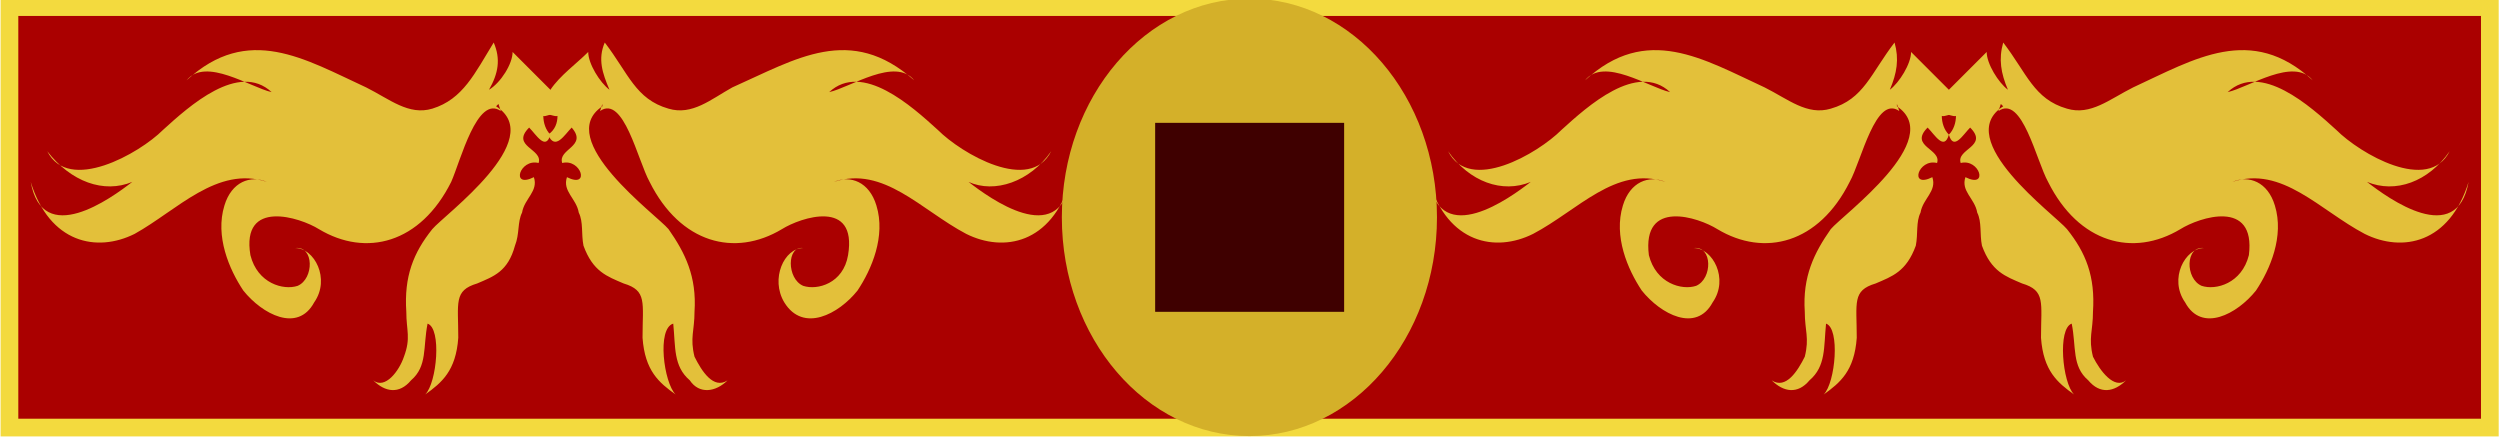 <svg xmlns="http://www.w3.org/2000/svg" viewBox="0 0 10.583 1.852"><g fill-rule="evenodd" transform="translate(-108.05 -112.45)"><path fill="#a00" stroke="#f3da3e" stroke-width=".075" d="M108.09 112.48h10.5v1.78h-10.5z"/><g fill="#e3c03a"><path d="M110.6 112.9c-.21.14.23.46.28.52.07.1.12.2.11.35 0 .08-.02.11 0 .19.03.06.08.14.14.1-.05.05-.12.06-.16 0-.07-.06-.06-.14-.07-.24-.07.02-.04.25.01.3-.07-.05-.13-.1-.14-.24 0-.15.02-.2-.08-.23-.07-.03-.13-.05-.17-.16-.01-.05 0-.1-.02-.14-.01-.06-.07-.09-.05-.15.1.05.06-.08-.02-.06-.02-.06.11-.07.04-.15-.03.03-.07.1-.1.03.03-.02.04-.05.04-.08-.03-.02-.06.02-.07-.01-.02-.05.02-.07.04-.1.04-.06.11-.11.16-.16 0 .05.05.13.09.16-.03-.07-.05-.13-.02-.2.1.13.13.24.27.28.1.03.18-.04.27-.09.27-.12.5-.27.77-.03-.08-.1-.27.03-.36.05.14-.13.35.06.46.16.1.1.39.27.48.09-.09.13-.24.18-.35.13.09.07.38.28.43 0-.08.26-.28.3-.44.22-.19-.1-.35-.29-.56-.22.07-.03.15 0 .18.1.04.13-.02.27-.08.36-.08.1-.23.18-.31.05-.06-.1 0-.23.08-.23-.07-.01-.07.13 0 .16.06.02.17-.01.19-.13.04-.24-.2-.16-.28-.11-.2.12-.43.06-.56-.2-.05-.09-.11-.37-.21-.3l.01-.03z"/><path d="M110.15 112.9c.22.14-.22.46-.27.52-.08.1-.12.2-.11.35 0 .08.02.11-.01.19-.02.06-.08.14-.13.1.05.05.11.06.16 0 .07-.06.05-.14.07-.24.06.02.04.25-.01.3.07-.05.13-.1.14-.24 0-.15-.02-.2.08-.23.07-.03.13-.05.16-.16.02-.05.01-.1.03-.14.01-.06.07-.09.05-.15-.1.05-.06-.08.02-.06.02-.06-.12-.07-.04-.15.03.03.07.1.09.03-.02-.02-.03-.05-.03-.08.02-.02.06.02.07-.01.02-.05-.02-.07-.04-.1l-.16-.16c0 .05-.05.13-.1.16.04-.07.05-.13.02-.2-.08.13-.13.24-.26.28-.1.03-.18-.04-.28-.09-.26-.12-.5-.27-.76-.03.08-.1.27.03.36.05-.14-.13-.35.06-.46.16-.1.1-.4.27-.49.09.1.13.24.18.36.13-.09.07-.38.28-.43 0 .08.26.28.3.44.22.18-.1.35-.29.56-.22-.07-.03-.15 0-.18.1-.04.13.02.27.08.36.08.1.23.18.3.05.07-.1 0-.23-.08-.23.08-.01.08.13.01.16-.06.02-.17-.01-.2-.13-.04-.24.21-.16.29-.11.2.12.43.06.56-.2.04-.09.11-.37.21-.3l-.01-.03z"/><g><path d="M116.53 112.9c-.22.14.22.46.27.52.08.1.12.2.11.35 0 .08-.02.11 0 .19.03.06.09.14.14.1-.05.05-.11.06-.16 0-.07-.06-.05-.14-.07-.24-.06.02-.04.25.01.3-.07-.05-.13-.1-.14-.24 0-.15.02-.2-.08-.23-.07-.03-.13-.05-.17-.16-.01-.05 0-.1-.02-.14-.01-.06-.07-.09-.05-.15.1.05.06-.08-.02-.06-.02-.06.12-.07.04-.15-.03.03-.07.1-.09.03.02-.02.03-.05.03-.08-.02-.02-.06.02-.07-.01-.02-.05.02-.07.04-.1l.16-.16c0 .05.05.13.09.16-.03-.07-.04-.13-.02-.2.1.13.13.24.27.28.1.03.18-.04.28-.09.26-.12.5-.27.76-.03-.08-.1-.27.03-.36.05.14-.13.35.06.46.16.1.1.39.27.48.09-.09.13-.23.18-.35.13.09.07.38.28.43 0-.08.26-.28.3-.44.22-.19-.1-.35-.29-.56-.22.07-.03.15 0 .18.1.04.13-.02.27-.08.36-.08.1-.23.18-.3.05-.07-.1 0-.23.08-.23-.08-.01-.08.13-.01.16.06.02.17-.01.2-.13.03-.24-.21-.16-.29-.11-.2.12-.43.06-.56-.2-.05-.09-.11-.37-.21-.3l.01-.03z"/><path d="M116.08 112.9c.21.14-.23.46-.28.52-.07.1-.12.2-.11.35 0 .08.02.11 0 .19-.03.06-.08.14-.14.1.05.05.11.06.16 0 .07-.06.06-.14.07-.24.06.02.04.25-.01.3.07-.05.13-.1.14-.24 0-.15-.02-.2.08-.23.07-.03.13-.05.17-.16.01-.05 0-.1.02-.14.01-.06.07-.09.05-.15-.1.05-.06-.08.02-.06.02-.06-.12-.07-.04-.15.03.03.07.1.09.03-.02-.02-.03-.05-.03-.08.02-.02.06.02.07-.01.02-.05-.02-.07-.04-.1l-.16-.16c0 .05-.05.13-.09.16.03-.07.04-.13.02-.2-.1.13-.13.24-.27.28-.1.03-.18-.04-.28-.09-.26-.12-.5-.27-.76-.03.08-.1.27.03.36.05-.14-.13-.35.06-.46.16-.1.1-.39.27-.48.09.09.13.23.18.35.13-.09.07-.38.28-.43 0 .08.26.28.3.44.22.19-.1.35-.29.56-.22-.07-.03-.15 0-.18.1-.04.13.02.27.08.36.08.1.23.18.3.05.07-.1 0-.23-.08-.23.08-.01.08.13.01.16-.06.02-.17-.01-.2-.13-.03-.24.21-.16.29-.11.2.12.43.06.56-.2.05-.09.11-.37.21-.3l-.01-.03z"/></g></g><ellipse ry="0.926" rx="0.794" cy="113.37" cx="113.339" fill="#d4b029"/><path fill="#3f0000" d="M112.94 112.97h.8v.8h-.8z"/></g></svg>
